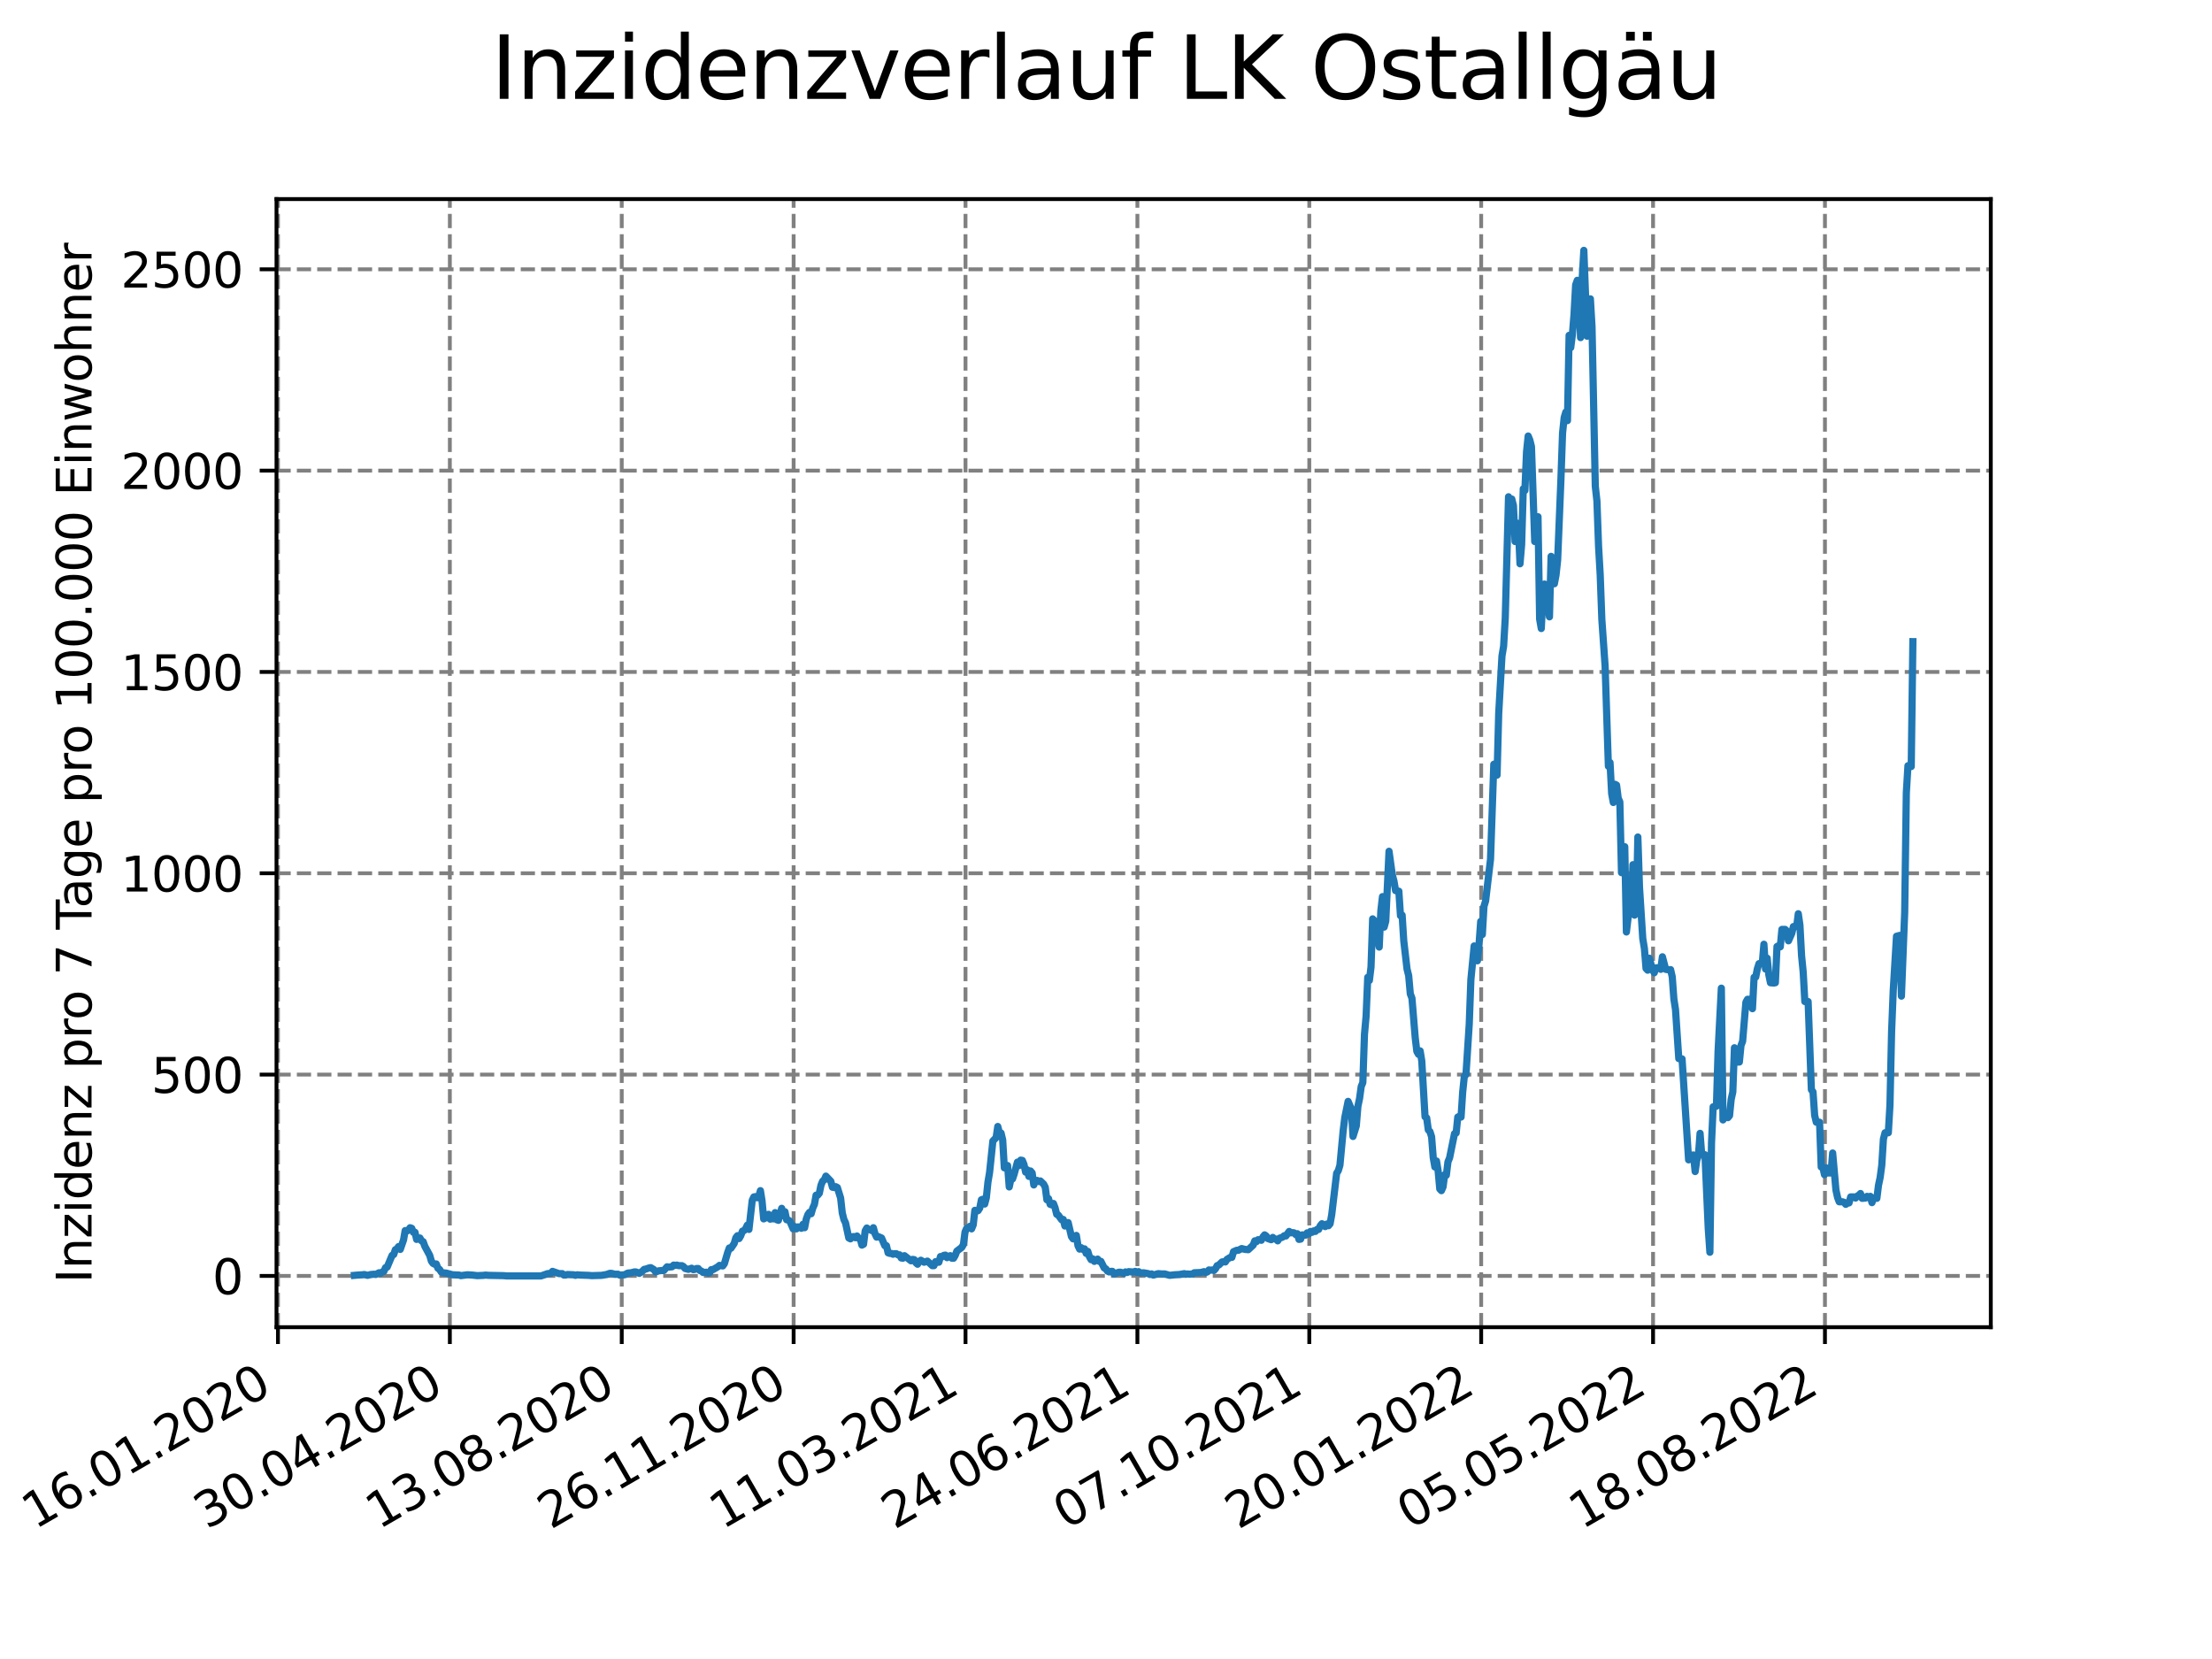 <?xml version="1.0" encoding="utf-8" standalone="no"?>
<!DOCTYPE svg PUBLIC "-//W3C//DTD SVG 1.1//EN"
  "http://www.w3.org/Graphics/SVG/1.1/DTD/svg11.dtd">
<svg xmlns:xlink="http://www.w3.org/1999/xlink" width="460.8pt" height="345.6pt" viewBox="0 0 460.8 345.6" xmlns="http://www.w3.org/2000/svg" version="1.1">
 <defs>
  <style type="text/css">*{stroke-linejoin: round; stroke-linecap: butt}</style>
 </defs>
 <g id="figure_1">
  <g id="patch_1">
   <path d="M 0 345.6 
L 460.8 345.6 
L 460.8 0 
L 0 0 
z
" style="fill: #ffffff"/>
  </g>
  <g id="axes_1">
   <g id="patch_2">
    <path d="M 57.6 276.48 
L 414.72 276.48 
L 414.72 41.472 
L 57.6 41.472 
z
" style="fill: #ffffff"/>
   </g>
   <g id="matplotlib.axis_1">
    <g id="xtick_1">
     <g id="line2d_1">
      <path d="M 57.904 276.48 
L 57.904 41.472 
" clip-path="url(#pe7fdeeff83)" style="fill: none; stroke-dasharray: 2.96,1.28; stroke-dashoffset: 0; stroke: #808080; stroke-width: 0.8"/>
     </g>
     <g id="line2d_2">
      <defs>
       <path id="m10262d4b08" d="M 0 0 
L 0 3.5 
" style="stroke: #000000; stroke-width: 0.8"/>
      </defs>
      <g>
       <use xlink:href="#m10262d4b08" x="57.904" y="276.48" style="stroke: #000000; stroke-width: 0.8"/>
      </g>
     </g>
     <g id="text_1">
      <!-- 16.01.2020 -->
      <g transform="translate(7.279 318.689) rotate(-30) scale(0.1 -0.1)">
       <defs>
        <path id="DejaVuSans-31" d="M 794 531 
L 1825 531 
L 1825 4091 
L 703 3866 
L 703 4441 
L 1819 4666 
L 2450 4666 
L 2450 531 
L 3481 531 
L 3481 0 
L 794 0 
L 794 531 
z
" transform="scale(0.016)"/>
        <path id="DejaVuSans-36" d="M 2113 2584 
Q 1688 2584 1439 2293 
Q 1191 2003 1191 1497 
Q 1191 994 1439 701 
Q 1688 409 2113 409 
Q 2538 409 2786 701 
Q 3034 994 3034 1497 
Q 3034 2003 2786 2293 
Q 2538 2584 2113 2584 
z
M 3366 4563 
L 3366 3988 
Q 3128 4100 2886 4159 
Q 2644 4219 2406 4219 
Q 1781 4219 1451 3797 
Q 1122 3375 1075 2522 
Q 1259 2794 1537 2939 
Q 1816 3084 2150 3084 
Q 2853 3084 3261 2657 
Q 3669 2231 3669 1497 
Q 3669 778 3244 343 
Q 2819 -91 2113 -91 
Q 1303 -91 875 529 
Q 447 1150 447 2328 
Q 447 3434 972 4092 
Q 1497 4750 2381 4750 
Q 2619 4750 2861 4703 
Q 3103 4656 3366 4563 
z
" transform="scale(0.016)"/>
        <path id="DejaVuSans-2e" d="M 684 794 
L 1344 794 
L 1344 0 
L 684 0 
L 684 794 
z
" transform="scale(0.016)"/>
        <path id="DejaVuSans-30" d="M 2034 4250 
Q 1547 4250 1301 3770 
Q 1056 3291 1056 2328 
Q 1056 1369 1301 889 
Q 1547 409 2034 409 
Q 2525 409 2770 889 
Q 3016 1369 3016 2328 
Q 3016 3291 2770 3770 
Q 2525 4250 2034 4250 
z
M 2034 4750 
Q 2819 4750 3233 4129 
Q 3647 3509 3647 2328 
Q 3647 1150 3233 529 
Q 2819 -91 2034 -91 
Q 1250 -91 836 529 
Q 422 1150 422 2328 
Q 422 3509 836 4129 
Q 1250 4750 2034 4750 
z
" transform="scale(0.016)"/>
        <path id="DejaVuSans-32" d="M 1228 531 
L 3431 531 
L 3431 0 
L 469 0 
L 469 531 
Q 828 903 1448 1529 
Q 2069 2156 2228 2338 
Q 2531 2678 2651 2914 
Q 2772 3150 2772 3378 
Q 2772 3750 2511 3984 
Q 2250 4219 1831 4219 
Q 1534 4219 1204 4116 
Q 875 4013 500 3803 
L 500 4441 
Q 881 4594 1212 4672 
Q 1544 4750 1819 4750 
Q 2544 4750 2975 4387 
Q 3406 4025 3406 3419 
Q 3406 3131 3298 2873 
Q 3191 2616 2906 2266 
Q 2828 2175 2409 1742 
Q 1991 1309 1228 531 
z
" transform="scale(0.016)"/>
       </defs>
       <use xlink:href="#DejaVuSans-31"/>
       <use xlink:href="#DejaVuSans-36" x="63.623"/>
       <use xlink:href="#DejaVuSans-2e" x="127.246"/>
       <use xlink:href="#DejaVuSans-30" x="159.033"/>
       <use xlink:href="#DejaVuSans-31" x="222.656"/>
       <use xlink:href="#DejaVuSans-2e" x="286.279"/>
       <use xlink:href="#DejaVuSans-32" x="318.066"/>
       <use xlink:href="#DejaVuSans-30" x="381.689"/>
       <use xlink:href="#DejaVuSans-32" x="445.312"/>
       <use xlink:href="#DejaVuSans-30" x="508.936"/>
      </g>
     </g>
    </g>
    <g id="xtick_2">
     <g id="line2d_3">
      <path d="M 93.712 276.48 
L 93.712 41.472 
" clip-path="url(#pe7fdeeff83)" style="fill: none; stroke-dasharray: 2.96,1.28; stroke-dashoffset: 0; stroke: #808080; stroke-width: 0.8"/>
     </g>
     <g id="line2d_4">
      <g>
       <use xlink:href="#m10262d4b08" x="93.712" y="276.48" style="stroke: #000000; stroke-width: 0.8"/>
      </g>
     </g>
     <g id="text_2">
      <!-- 30.04.2020 -->
      <g transform="translate(43.086 318.689) rotate(-30) scale(0.1 -0.1)">
       <defs>
        <path id="DejaVuSans-33" d="M 2597 2516 
Q 3050 2419 3304 2112 
Q 3559 1806 3559 1356 
Q 3559 666 3084 287 
Q 2609 -91 1734 -91 
Q 1441 -91 1130 -33 
Q 819 25 488 141 
L 488 750 
Q 750 597 1062 519 
Q 1375 441 1716 441 
Q 2309 441 2620 675 
Q 2931 909 2931 1356 
Q 2931 1769 2642 2001 
Q 2353 2234 1838 2234 
L 1294 2234 
L 1294 2753 
L 1863 2753 
Q 2328 2753 2575 2939 
Q 2822 3125 2822 3475 
Q 2822 3834 2567 4026 
Q 2313 4219 1838 4219 
Q 1578 4219 1281 4162 
Q 984 4106 628 3988 
L 628 4550 
Q 988 4650 1302 4700 
Q 1616 4750 1894 4750 
Q 2613 4750 3031 4423 
Q 3450 4097 3450 3541 
Q 3450 3153 3228 2886 
Q 3006 2619 2597 2516 
z
" transform="scale(0.016)"/>
        <path id="DejaVuSans-34" d="M 2419 4116 
L 825 1625 
L 2419 1625 
L 2419 4116 
z
M 2253 4666 
L 3047 4666 
L 3047 1625 
L 3713 1625 
L 3713 1100 
L 3047 1100 
L 3047 0 
L 2419 0 
L 2419 1100 
L 313 1100 
L 313 1709 
L 2253 4666 
z
" transform="scale(0.016)"/>
       </defs>
       <use xlink:href="#DejaVuSans-33"/>
       <use xlink:href="#DejaVuSans-30" x="63.623"/>
       <use xlink:href="#DejaVuSans-2e" x="127.246"/>
       <use xlink:href="#DejaVuSans-30" x="159.033"/>
       <use xlink:href="#DejaVuSans-34" x="222.656"/>
       <use xlink:href="#DejaVuSans-2e" x="286.279"/>
       <use xlink:href="#DejaVuSans-32" x="318.066"/>
       <use xlink:href="#DejaVuSans-30" x="381.689"/>
       <use xlink:href="#DejaVuSans-32" x="445.312"/>
       <use xlink:href="#DejaVuSans-30" x="508.936"/>
      </g>
     </g>
    </g>
    <g id="xtick_3">
     <g id="line2d_5">
      <path d="M 129.519 276.48 
L 129.519 41.472 
" clip-path="url(#pe7fdeeff83)" style="fill: none; stroke-dasharray: 2.96,1.28; stroke-dashoffset: 0; stroke: #808080; stroke-width: 0.8"/>
     </g>
     <g id="line2d_6">
      <g>
       <use xlink:href="#m10262d4b08" x="129.519" y="276.48" style="stroke: #000000; stroke-width: 0.8"/>
      </g>
     </g>
     <g id="text_3">
      <!-- 13.08.2020 -->
      <g transform="translate(78.894 318.689) rotate(-30) scale(0.1 -0.1)">
       <defs>
        <path id="DejaVuSans-38" d="M 2034 2216 
Q 1584 2216 1326 1975 
Q 1069 1734 1069 1313 
Q 1069 891 1326 650 
Q 1584 409 2034 409 
Q 2484 409 2743 651 
Q 3003 894 3003 1313 
Q 3003 1734 2745 1975 
Q 2488 2216 2034 2216 
z
M 1403 2484 
Q 997 2584 770 2862 
Q 544 3141 544 3541 
Q 544 4100 942 4425 
Q 1341 4750 2034 4750 
Q 2731 4750 3128 4425 
Q 3525 4100 3525 3541 
Q 3525 3141 3298 2862 
Q 3072 2584 2669 2484 
Q 3125 2378 3379 2068 
Q 3634 1759 3634 1313 
Q 3634 634 3220 271 
Q 2806 -91 2034 -91 
Q 1263 -91 848 271 
Q 434 634 434 1313 
Q 434 1759 690 2068 
Q 947 2378 1403 2484 
z
M 1172 3481 
Q 1172 3119 1398 2916 
Q 1625 2713 2034 2713 
Q 2441 2713 2670 2916 
Q 2900 3119 2900 3481 
Q 2900 3844 2670 4047 
Q 2441 4250 2034 4250 
Q 1625 4250 1398 4047 
Q 1172 3844 1172 3481 
z
" transform="scale(0.016)"/>
       </defs>
       <use xlink:href="#DejaVuSans-31"/>
       <use xlink:href="#DejaVuSans-33" x="63.623"/>
       <use xlink:href="#DejaVuSans-2e" x="127.246"/>
       <use xlink:href="#DejaVuSans-30" x="159.033"/>
       <use xlink:href="#DejaVuSans-38" x="222.656"/>
       <use xlink:href="#DejaVuSans-2e" x="286.279"/>
       <use xlink:href="#DejaVuSans-32" x="318.066"/>
       <use xlink:href="#DejaVuSans-30" x="381.689"/>
       <use xlink:href="#DejaVuSans-32" x="445.312"/>
       <use xlink:href="#DejaVuSans-30" x="508.936"/>
      </g>
     </g>
    </g>
    <g id="xtick_4">
     <g id="line2d_7">
      <path d="M 165.327 276.48 
L 165.327 41.472 
" clip-path="url(#pe7fdeeff83)" style="fill: none; stroke-dasharray: 2.96,1.28; stroke-dashoffset: 0; stroke: #808080; stroke-width: 0.8"/>
     </g>
     <g id="line2d_8">
      <g>
       <use xlink:href="#m10262d4b08" x="165.327" y="276.48" style="stroke: #000000; stroke-width: 0.8"/>
      </g>
     </g>
     <g id="text_4">
      <!-- 26.11.2020 -->
      <g transform="translate(114.701 318.689) rotate(-30) scale(0.1 -0.1)">
       <use xlink:href="#DejaVuSans-32"/>
       <use xlink:href="#DejaVuSans-36" x="63.623"/>
       <use xlink:href="#DejaVuSans-2e" x="127.246"/>
       <use xlink:href="#DejaVuSans-31" x="159.033"/>
       <use xlink:href="#DejaVuSans-31" x="222.656"/>
       <use xlink:href="#DejaVuSans-2e" x="286.279"/>
       <use xlink:href="#DejaVuSans-32" x="318.066"/>
       <use xlink:href="#DejaVuSans-30" x="381.689"/>
       <use xlink:href="#DejaVuSans-32" x="445.312"/>
       <use xlink:href="#DejaVuSans-30" x="508.936"/>
      </g>
     </g>
    </g>
    <g id="xtick_5">
     <g id="line2d_9">
      <path d="M 201.134 276.48 
L 201.134 41.472 
" clip-path="url(#pe7fdeeff83)" style="fill: none; stroke-dasharray: 2.96,1.28; stroke-dashoffset: 0; stroke: #808080; stroke-width: 0.8"/>
     </g>
     <g id="line2d_10">
      <g>
       <use xlink:href="#m10262d4b08" x="201.134" y="276.48" style="stroke: #000000; stroke-width: 0.8"/>
      </g>
     </g>
     <g id="text_5">
      <!-- 11.03.2021 -->
      <g transform="translate(150.509 318.689) rotate(-30) scale(0.1 -0.1)">
       <use xlink:href="#DejaVuSans-31"/>
       <use xlink:href="#DejaVuSans-31" x="63.623"/>
       <use xlink:href="#DejaVuSans-2e" x="127.246"/>
       <use xlink:href="#DejaVuSans-30" x="159.033"/>
       <use xlink:href="#DejaVuSans-33" x="222.656"/>
       <use xlink:href="#DejaVuSans-2e" x="286.279"/>
       <use xlink:href="#DejaVuSans-32" x="318.066"/>
       <use xlink:href="#DejaVuSans-30" x="381.689"/>
       <use xlink:href="#DejaVuSans-32" x="445.312"/>
       <use xlink:href="#DejaVuSans-31" x="508.936"/>
      </g>
     </g>
    </g>
    <g id="xtick_6">
     <g id="line2d_11">
      <path d="M 236.942 276.48 
L 236.942 41.472 
" clip-path="url(#pe7fdeeff83)" style="fill: none; stroke-dasharray: 2.96,1.28; stroke-dashoffset: 0; stroke: #808080; stroke-width: 0.8"/>
     </g>
     <g id="line2d_12">
      <g>
       <use xlink:href="#m10262d4b08" x="236.942" y="276.48" style="stroke: #000000; stroke-width: 0.8"/>
      </g>
     </g>
     <g id="text_6">
      <!-- 24.06.2021 -->
      <g transform="translate(186.316 318.689) rotate(-30) scale(0.1 -0.1)">
       <use xlink:href="#DejaVuSans-32"/>
       <use xlink:href="#DejaVuSans-34" x="63.623"/>
       <use xlink:href="#DejaVuSans-2e" x="127.246"/>
       <use xlink:href="#DejaVuSans-30" x="159.033"/>
       <use xlink:href="#DejaVuSans-36" x="222.656"/>
       <use xlink:href="#DejaVuSans-2e" x="286.279"/>
       <use xlink:href="#DejaVuSans-32" x="318.066"/>
       <use xlink:href="#DejaVuSans-30" x="381.689"/>
       <use xlink:href="#DejaVuSans-32" x="445.312"/>
       <use xlink:href="#DejaVuSans-31" x="508.936"/>
      </g>
     </g>
    </g>
    <g id="xtick_7">
     <g id="line2d_13">
      <path d="M 272.749 276.48 
L 272.749 41.472 
" clip-path="url(#pe7fdeeff83)" style="fill: none; stroke-dasharray: 2.96,1.28; stroke-dashoffset: 0; stroke: #808080; stroke-width: 0.8"/>
     </g>
     <g id="line2d_14">
      <g>
       <use xlink:href="#m10262d4b08" x="272.749" y="276.48" style="stroke: #000000; stroke-width: 0.8"/>
      </g>
     </g>
     <g id="text_7">
      <!-- 07.10.2021 -->
      <g transform="translate(222.124 318.689) rotate(-30) scale(0.1 -0.1)">
       <defs>
        <path id="DejaVuSans-37" d="M 525 4666 
L 3525 4666 
L 3525 4397 
L 1831 0 
L 1172 0 
L 2766 4134 
L 525 4134 
L 525 4666 
z
" transform="scale(0.016)"/>
       </defs>
       <use xlink:href="#DejaVuSans-30"/>
       <use xlink:href="#DejaVuSans-37" x="63.623"/>
       <use xlink:href="#DejaVuSans-2e" x="127.246"/>
       <use xlink:href="#DejaVuSans-31" x="159.033"/>
       <use xlink:href="#DejaVuSans-30" x="222.656"/>
       <use xlink:href="#DejaVuSans-2e" x="286.279"/>
       <use xlink:href="#DejaVuSans-32" x="318.066"/>
       <use xlink:href="#DejaVuSans-30" x="381.689"/>
       <use xlink:href="#DejaVuSans-32" x="445.312"/>
       <use xlink:href="#DejaVuSans-31" x="508.936"/>
      </g>
     </g>
    </g>
    <g id="xtick_8">
     <g id="line2d_15">
      <path d="M 308.556 276.48 
L 308.556 41.472 
" clip-path="url(#pe7fdeeff83)" style="fill: none; stroke-dasharray: 2.96,1.28; stroke-dashoffset: 0; stroke: #808080; stroke-width: 0.8"/>
     </g>
     <g id="line2d_16">
      <g>
       <use xlink:href="#m10262d4b08" x="308.556" y="276.48" style="stroke: #000000; stroke-width: 0.8"/>
      </g>
     </g>
     <g id="text_8">
      <!-- 20.01.2022 -->
      <g transform="translate(257.931 318.689) rotate(-30) scale(0.1 -0.1)">
       <use xlink:href="#DejaVuSans-32"/>
       <use xlink:href="#DejaVuSans-30" x="63.623"/>
       <use xlink:href="#DejaVuSans-2e" x="127.246"/>
       <use xlink:href="#DejaVuSans-30" x="159.033"/>
       <use xlink:href="#DejaVuSans-31" x="222.656"/>
       <use xlink:href="#DejaVuSans-2e" x="286.279"/>
       <use xlink:href="#DejaVuSans-32" x="318.066"/>
       <use xlink:href="#DejaVuSans-30" x="381.689"/>
       <use xlink:href="#DejaVuSans-32" x="445.312"/>
       <use xlink:href="#DejaVuSans-32" x="508.936"/>
      </g>
     </g>
    </g>
    <g id="xtick_9">
     <g id="line2d_17">
      <path d="M 344.364 276.48 
L 344.364 41.472 
" clip-path="url(#pe7fdeeff83)" style="fill: none; stroke-dasharray: 2.96,1.28; stroke-dashoffset: 0; stroke: #808080; stroke-width: 0.8"/>
     </g>
     <g id="line2d_18">
      <g>
       <use xlink:href="#m10262d4b08" x="344.364" y="276.48" style="stroke: #000000; stroke-width: 0.8"/>
      </g>
     </g>
     <g id="text_9">
      <!-- 05.05.2022 -->
      <g transform="translate(293.739 318.689) rotate(-30) scale(0.1 -0.1)">
       <defs>
        <path id="DejaVuSans-35" d="M 691 4666 
L 3169 4666 
L 3169 4134 
L 1269 4134 
L 1269 2991 
Q 1406 3038 1543 3061 
Q 1681 3084 1819 3084 
Q 2600 3084 3056 2656 
Q 3513 2228 3513 1497 
Q 3513 744 3044 326 
Q 2575 -91 1722 -91 
Q 1428 -91 1123 -41 
Q 819 9 494 109 
L 494 744 
Q 775 591 1075 516 
Q 1375 441 1709 441 
Q 2250 441 2565 725 
Q 2881 1009 2881 1497 
Q 2881 1984 2565 2268 
Q 2250 2553 1709 2553 
Q 1456 2553 1204 2497 
Q 953 2441 691 2322 
L 691 4666 
z
" transform="scale(0.016)"/>
       </defs>
       <use xlink:href="#DejaVuSans-30"/>
       <use xlink:href="#DejaVuSans-35" x="63.623"/>
       <use xlink:href="#DejaVuSans-2e" x="127.246"/>
       <use xlink:href="#DejaVuSans-30" x="159.033"/>
       <use xlink:href="#DejaVuSans-35" x="222.656"/>
       <use xlink:href="#DejaVuSans-2e" x="286.279"/>
       <use xlink:href="#DejaVuSans-32" x="318.066"/>
       <use xlink:href="#DejaVuSans-30" x="381.689"/>
       <use xlink:href="#DejaVuSans-32" x="445.312"/>
       <use xlink:href="#DejaVuSans-32" x="508.936"/>
      </g>
     </g>
    </g>
    <g id="xtick_10">
     <g id="line2d_19">
      <path d="M 380.171 276.48 
L 380.171 41.472 
" clip-path="url(#pe7fdeeff83)" style="fill: none; stroke-dasharray: 2.96,1.28; stroke-dashoffset: 0; stroke: #808080; stroke-width: 0.8"/>
     </g>
     <g id="line2d_20">
      <g>
       <use xlink:href="#m10262d4b08" x="380.171" y="276.48" style="stroke: #000000; stroke-width: 0.8"/>
      </g>
     </g>
     <g id="text_10">
      <!-- 18.08.2022 -->
      <g transform="translate(329.546 318.689) rotate(-30) scale(0.1 -0.1)">
       <use xlink:href="#DejaVuSans-31"/>
       <use xlink:href="#DejaVuSans-38" x="63.623"/>
       <use xlink:href="#DejaVuSans-2e" x="127.246"/>
       <use xlink:href="#DejaVuSans-30" x="159.033"/>
       <use xlink:href="#DejaVuSans-38" x="222.656"/>
       <use xlink:href="#DejaVuSans-2e" x="286.279"/>
       <use xlink:href="#DejaVuSans-32" x="318.066"/>
       <use xlink:href="#DejaVuSans-30" x="381.689"/>
       <use xlink:href="#DejaVuSans-32" x="445.312"/>
       <use xlink:href="#DejaVuSans-32" x="508.936"/>
      </g>
     </g>
    </g>
   </g>
   <g id="matplotlib.axis_2">
    <g id="ytick_1">
     <g id="line2d_21">
      <path d="M 57.6 265.798 
L 414.72 265.798 
" clip-path="url(#pe7fdeeff83)" style="fill: none; stroke-dasharray: 2.96,1.28; stroke-dashoffset: 0; stroke: #808080; stroke-width: 0.8"/>
     </g>
     <g id="line2d_22">
      <defs>
       <path id="m9b4d52746b" d="M 0 0 
L -3.5 0 
" style="stroke: #000000; stroke-width: 0.8"/>
      </defs>
      <g>
       <use xlink:href="#m9b4d52746b" x="57.6" y="265.798" style="stroke: #000000; stroke-width: 0.8"/>
      </g>
     </g>
     <g id="text_11">
      <!-- 0 -->
      <g transform="translate(44.237 269.597) scale(0.1 -0.1)">
       <use xlink:href="#DejaVuSans-30"/>
      </g>
     </g>
    </g>
    <g id="ytick_2">
     <g id="line2d_23">
      <path d="M 57.6 223.859 
L 414.72 223.859 
" clip-path="url(#pe7fdeeff83)" style="fill: none; stroke-dasharray: 2.96,1.28; stroke-dashoffset: 0; stroke: #808080; stroke-width: 0.8"/>
     </g>
     <g id="line2d_24">
      <g>
       <use xlink:href="#m9b4d52746b" x="57.6" y="223.859" style="stroke: #000000; stroke-width: 0.8"/>
      </g>
     </g>
     <g id="text_12">
      <!-- 500 -->
      <g transform="translate(31.512 227.658) scale(0.1 -0.1)">
       <use xlink:href="#DejaVuSans-35"/>
       <use xlink:href="#DejaVuSans-30" x="63.623"/>
       <use xlink:href="#DejaVuSans-30" x="127.246"/>
      </g>
     </g>
    </g>
    <g id="ytick_3">
     <g id="line2d_25">
      <path d="M 57.6 181.92 
L 414.72 181.92 
" clip-path="url(#pe7fdeeff83)" style="fill: none; stroke-dasharray: 2.96,1.28; stroke-dashoffset: 0; stroke: #808080; stroke-width: 0.8"/>
     </g>
     <g id="line2d_26">
      <g>
       <use xlink:href="#m9b4d52746b" x="57.6" y="181.92" style="stroke: #000000; stroke-width: 0.8"/>
      </g>
     </g>
     <g id="text_13">
      <!-- 1000 -->
      <g transform="translate(25.15 185.719) scale(0.1 -0.1)">
       <use xlink:href="#DejaVuSans-31"/>
       <use xlink:href="#DejaVuSans-30" x="63.623"/>
       <use xlink:href="#DejaVuSans-30" x="127.246"/>
       <use xlink:href="#DejaVuSans-30" x="190.869"/>
      </g>
     </g>
    </g>
    <g id="ytick_4">
     <g id="line2d_27">
      <path d="M 57.6 139.98 
L 414.72 139.98 
" clip-path="url(#pe7fdeeff83)" style="fill: none; stroke-dasharray: 2.96,1.28; stroke-dashoffset: 0; stroke: #808080; stroke-width: 0.8"/>
     </g>
     <g id="line2d_28">
      <g>
       <use xlink:href="#m9b4d52746b" x="57.6" y="139.98" style="stroke: #000000; stroke-width: 0.8"/>
      </g>
     </g>
     <g id="text_14">
      <!-- 1500 -->
      <g transform="translate(25.15 143.78) scale(0.1 -0.1)">
       <use xlink:href="#DejaVuSans-31"/>
       <use xlink:href="#DejaVuSans-35" x="63.623"/>
       <use xlink:href="#DejaVuSans-30" x="127.246"/>
       <use xlink:href="#DejaVuSans-30" x="190.869"/>
      </g>
     </g>
    </g>
    <g id="ytick_5">
     <g id="line2d_29">
      <path d="M 57.6 98.041 
L 414.72 98.041 
" clip-path="url(#pe7fdeeff83)" style="fill: none; stroke-dasharray: 2.96,1.28; stroke-dashoffset: 0; stroke: #808080; stroke-width: 0.8"/>
     </g>
     <g id="line2d_30">
      <g>
       <use xlink:href="#m9b4d52746b" x="57.6" y="98.041" style="stroke: #000000; stroke-width: 0.8"/>
      </g>
     </g>
     <g id="text_15">
      <!-- 2000 -->
      <g transform="translate(25.15 101.84) scale(0.1 -0.1)">
       <use xlink:href="#DejaVuSans-32"/>
       <use xlink:href="#DejaVuSans-30" x="63.623"/>
       <use xlink:href="#DejaVuSans-30" x="127.246"/>
       <use xlink:href="#DejaVuSans-30" x="190.869"/>
      </g>
     </g>
    </g>
    <g id="ytick_6">
     <g id="line2d_31">
      <path d="M 57.6 56.102 
L 414.72 56.102 
" clip-path="url(#pe7fdeeff83)" style="fill: none; stroke-dasharray: 2.96,1.28; stroke-dashoffset: 0; stroke: #808080; stroke-width: 0.8"/>
     </g>
     <g id="line2d_32">
      <g>
       <use xlink:href="#m9b4d52746b" x="57.6" y="56.102" style="stroke: #000000; stroke-width: 0.8"/>
      </g>
     </g>
     <g id="text_16">
      <!-- 2500 -->
      <g transform="translate(25.15 59.901) scale(0.1 -0.1)">
       <use xlink:href="#DejaVuSans-32"/>
       <use xlink:href="#DejaVuSans-35" x="63.623"/>
       <use xlink:href="#DejaVuSans-30" x="127.246"/>
       <use xlink:href="#DejaVuSans-30" x="190.869"/>
      </g>
     </g>
    </g>
    <g id="text_17">
     <!-- Inzidenz pro 7 Tage pro 100.000 Einwohner -->
     <g transform="translate(19.07 267.301) rotate(-90) scale(0.1 -0.1)">
      <defs>
       <path id="DejaVuSans-49" d="M 628 4666 
L 1259 4666 
L 1259 0 
L 628 0 
L 628 4666 
z
" transform="scale(0.016)"/>
       <path id="DejaVuSans-6e" d="M 3513 2113 
L 3513 0 
L 2938 0 
L 2938 2094 
Q 2938 2591 2744 2837 
Q 2550 3084 2163 3084 
Q 1697 3084 1428 2787 
Q 1159 2491 1159 1978 
L 1159 0 
L 581 0 
L 581 3500 
L 1159 3500 
L 1159 2956 
Q 1366 3272 1645 3428 
Q 1925 3584 2291 3584 
Q 2894 3584 3203 3211 
Q 3513 2838 3513 2113 
z
" transform="scale(0.016)"/>
       <path id="DejaVuSans-7a" d="M 353 3500 
L 3084 3500 
L 3084 2975 
L 922 459 
L 3084 459 
L 3084 0 
L 275 0 
L 275 525 
L 2438 3041 
L 353 3041 
L 353 3500 
z
" transform="scale(0.016)"/>
       <path id="DejaVuSans-69" d="M 603 3500 
L 1178 3500 
L 1178 0 
L 603 0 
L 603 3500 
z
M 603 4863 
L 1178 4863 
L 1178 4134 
L 603 4134 
L 603 4863 
z
" transform="scale(0.016)"/>
       <path id="DejaVuSans-64" d="M 2906 2969 
L 2906 4863 
L 3481 4863 
L 3481 0 
L 2906 0 
L 2906 525 
Q 2725 213 2448 61 
Q 2172 -91 1784 -91 
Q 1150 -91 751 415 
Q 353 922 353 1747 
Q 353 2572 751 3078 
Q 1150 3584 1784 3584 
Q 2172 3584 2448 3432 
Q 2725 3281 2906 2969 
z
M 947 1747 
Q 947 1113 1208 752 
Q 1469 391 1925 391 
Q 2381 391 2643 752 
Q 2906 1113 2906 1747 
Q 2906 2381 2643 2742 
Q 2381 3103 1925 3103 
Q 1469 3103 1208 2742 
Q 947 2381 947 1747 
z
" transform="scale(0.016)"/>
       <path id="DejaVuSans-65" d="M 3597 1894 
L 3597 1613 
L 953 1613 
Q 991 1019 1311 708 
Q 1631 397 2203 397 
Q 2534 397 2845 478 
Q 3156 559 3463 722 
L 3463 178 
Q 3153 47 2828 -22 
Q 2503 -91 2169 -91 
Q 1331 -91 842 396 
Q 353 884 353 1716 
Q 353 2575 817 3079 
Q 1281 3584 2069 3584 
Q 2775 3584 3186 3129 
Q 3597 2675 3597 1894 
z
M 3022 2063 
Q 3016 2534 2758 2815 
Q 2500 3097 2075 3097 
Q 1594 3097 1305 2825 
Q 1016 2553 972 2059 
L 3022 2063 
z
" transform="scale(0.016)"/>
       <path id="DejaVuSans-20" transform="scale(0.016)"/>
       <path id="DejaVuSans-70" d="M 1159 525 
L 1159 -1331 
L 581 -1331 
L 581 3500 
L 1159 3500 
L 1159 2969 
Q 1341 3281 1617 3432 
Q 1894 3584 2278 3584 
Q 2916 3584 3314 3078 
Q 3713 2572 3713 1747 
Q 3713 922 3314 415 
Q 2916 -91 2278 -91 
Q 1894 -91 1617 61 
Q 1341 213 1159 525 
z
M 3116 1747 
Q 3116 2381 2855 2742 
Q 2594 3103 2138 3103 
Q 1681 3103 1420 2742 
Q 1159 2381 1159 1747 
Q 1159 1113 1420 752 
Q 1681 391 2138 391 
Q 2594 391 2855 752 
Q 3116 1113 3116 1747 
z
" transform="scale(0.016)"/>
       <path id="DejaVuSans-72" d="M 2631 2963 
Q 2534 3019 2420 3045 
Q 2306 3072 2169 3072 
Q 1681 3072 1420 2755 
Q 1159 2438 1159 1844 
L 1159 0 
L 581 0 
L 581 3500 
L 1159 3500 
L 1159 2956 
Q 1341 3275 1631 3429 
Q 1922 3584 2338 3584 
Q 2397 3584 2469 3576 
Q 2541 3569 2628 3553 
L 2631 2963 
z
" transform="scale(0.016)"/>
       <path id="DejaVuSans-6f" d="M 1959 3097 
Q 1497 3097 1228 2736 
Q 959 2375 959 1747 
Q 959 1119 1226 758 
Q 1494 397 1959 397 
Q 2419 397 2687 759 
Q 2956 1122 2956 1747 
Q 2956 2369 2687 2733 
Q 2419 3097 1959 3097 
z
M 1959 3584 
Q 2709 3584 3137 3096 
Q 3566 2609 3566 1747 
Q 3566 888 3137 398 
Q 2709 -91 1959 -91 
Q 1206 -91 779 398 
Q 353 888 353 1747 
Q 353 2609 779 3096 
Q 1206 3584 1959 3584 
z
" transform="scale(0.016)"/>
       <path id="DejaVuSans-54" d="M -19 4666 
L 3928 4666 
L 3928 4134 
L 2272 4134 
L 2272 0 
L 1638 0 
L 1638 4134 
L -19 4134 
L -19 4666 
z
" transform="scale(0.016)"/>
       <path id="DejaVuSans-61" d="M 2194 1759 
Q 1497 1759 1228 1600 
Q 959 1441 959 1056 
Q 959 750 1161 570 
Q 1363 391 1709 391 
Q 2188 391 2477 730 
Q 2766 1069 2766 1631 
L 2766 1759 
L 2194 1759 
z
M 3341 1997 
L 3341 0 
L 2766 0 
L 2766 531 
Q 2569 213 2275 61 
Q 1981 -91 1556 -91 
Q 1019 -91 701 211 
Q 384 513 384 1019 
Q 384 1609 779 1909 
Q 1175 2209 1959 2209 
L 2766 2209 
L 2766 2266 
Q 2766 2663 2505 2880 
Q 2244 3097 1772 3097 
Q 1472 3097 1187 3025 
Q 903 2953 641 2809 
L 641 3341 
Q 956 3463 1253 3523 
Q 1550 3584 1831 3584 
Q 2591 3584 2966 3190 
Q 3341 2797 3341 1997 
z
" transform="scale(0.016)"/>
       <path id="DejaVuSans-67" d="M 2906 1791 
Q 2906 2416 2648 2759 
Q 2391 3103 1925 3103 
Q 1463 3103 1205 2759 
Q 947 2416 947 1791 
Q 947 1169 1205 825 
Q 1463 481 1925 481 
Q 2391 481 2648 825 
Q 2906 1169 2906 1791 
z
M 3481 434 
Q 3481 -459 3084 -895 
Q 2688 -1331 1869 -1331 
Q 1566 -1331 1297 -1286 
Q 1028 -1241 775 -1147 
L 775 -588 
Q 1028 -725 1275 -790 
Q 1522 -856 1778 -856 
Q 2344 -856 2625 -561 
Q 2906 -266 2906 331 
L 2906 616 
Q 2728 306 2450 153 
Q 2172 0 1784 0 
Q 1141 0 747 490 
Q 353 981 353 1791 
Q 353 2603 747 3093 
Q 1141 3584 1784 3584 
Q 2172 3584 2450 3431 
Q 2728 3278 2906 2969 
L 2906 3500 
L 3481 3500 
L 3481 434 
z
" transform="scale(0.016)"/>
       <path id="DejaVuSans-45" d="M 628 4666 
L 3578 4666 
L 3578 4134 
L 1259 4134 
L 1259 2753 
L 3481 2753 
L 3481 2222 
L 1259 2222 
L 1259 531 
L 3634 531 
L 3634 0 
L 628 0 
L 628 4666 
z
" transform="scale(0.016)"/>
       <path id="DejaVuSans-77" d="M 269 3500 
L 844 3500 
L 1563 769 
L 2278 3500 
L 2956 3500 
L 3675 769 
L 4391 3500 
L 4966 3500 
L 4050 0 
L 3372 0 
L 2619 2869 
L 1863 0 
L 1184 0 
L 269 3500 
z
" transform="scale(0.016)"/>
       <path id="DejaVuSans-68" d="M 3513 2113 
L 3513 0 
L 2938 0 
L 2938 2094 
Q 2938 2591 2744 2837 
Q 2550 3084 2163 3084 
Q 1697 3084 1428 2787 
Q 1159 2491 1159 1978 
L 1159 0 
L 581 0 
L 581 4863 
L 1159 4863 
L 1159 2956 
Q 1366 3272 1645 3428 
Q 1925 3584 2291 3584 
Q 2894 3584 3203 3211 
Q 3513 2838 3513 2113 
z
" transform="scale(0.016)"/>
      </defs>
      <use xlink:href="#DejaVuSans-49"/>
      <use xlink:href="#DejaVuSans-6e" x="29.492"/>
      <use xlink:href="#DejaVuSans-7a" x="92.871"/>
      <use xlink:href="#DejaVuSans-69" x="145.361"/>
      <use xlink:href="#DejaVuSans-64" x="173.145"/>
      <use xlink:href="#DejaVuSans-65" x="236.621"/>
      <use xlink:href="#DejaVuSans-6e" x="298.145"/>
      <use xlink:href="#DejaVuSans-7a" x="361.523"/>
      <use xlink:href="#DejaVuSans-20" x="414.014"/>
      <use xlink:href="#DejaVuSans-70" x="445.801"/>
      <use xlink:href="#DejaVuSans-72" x="509.277"/>
      <use xlink:href="#DejaVuSans-6f" x="548.141"/>
      <use xlink:href="#DejaVuSans-20" x="609.322"/>
      <use xlink:href="#DejaVuSans-37" x="641.109"/>
      <use xlink:href="#DejaVuSans-20" x="704.732"/>
      <use xlink:href="#DejaVuSans-54" x="736.52"/>
      <use xlink:href="#DejaVuSans-61" x="781.104"/>
      <use xlink:href="#DejaVuSans-67" x="842.383"/>
      <use xlink:href="#DejaVuSans-65" x="905.859"/>
      <use xlink:href="#DejaVuSans-20" x="967.383"/>
      <use xlink:href="#DejaVuSans-70" x="999.17"/>
      <use xlink:href="#DejaVuSans-72" x="1062.646"/>
      <use xlink:href="#DejaVuSans-6f" x="1101.51"/>
      <use xlink:href="#DejaVuSans-20" x="1162.691"/>
      <use xlink:href="#DejaVuSans-31" x="1194.479"/>
      <use xlink:href="#DejaVuSans-30" x="1258.102"/>
      <use xlink:href="#DejaVuSans-30" x="1321.725"/>
      <use xlink:href="#DejaVuSans-2e" x="1385.348"/>
      <use xlink:href="#DejaVuSans-30" x="1417.135"/>
      <use xlink:href="#DejaVuSans-30" x="1480.758"/>
      <use xlink:href="#DejaVuSans-30" x="1544.381"/>
      <use xlink:href="#DejaVuSans-20" x="1608.004"/>
      <use xlink:href="#DejaVuSans-45" x="1639.791"/>
      <use xlink:href="#DejaVuSans-69" x="1702.975"/>
      <use xlink:href="#DejaVuSans-6e" x="1730.758"/>
      <use xlink:href="#DejaVuSans-77" x="1794.137"/>
      <use xlink:href="#DejaVuSans-6f" x="1875.924"/>
      <use xlink:href="#DejaVuSans-68" x="1937.105"/>
      <use xlink:href="#DejaVuSans-6e" x="2000.484"/>
      <use xlink:href="#DejaVuSans-65" x="2063.863"/>
      <use xlink:href="#DejaVuSans-72" x="2125.387"/>
     </g>
    </g>
   </g>
   <g id="line2d_33">
    <path d="M 73.833 265.679 
L 74.515 265.62 
L 75.538 265.56 
L 75.879 265.501 
L 76.561 265.679 
L 77.243 265.501 
L 77.925 265.441 
L 78.266 265.501 
L 78.948 265.144 
L 79.289 265.263 
L 79.63 264.966 
L 79.971 264.847 
L 80.312 264.075 
L 80.653 263.956 
L 81.676 261.52 
L 82.017 261.342 
L 82.358 260.332 
L 82.699 260.154 
L 83.04 259.678 
L 83.381 260.273 
L 84.063 258.312 
L 84.404 256.351 
L 84.745 256.47 
L 85.087 256.233 
L 85.428 255.757 
L 85.769 255.876 
L 86.11 256.708 
L 86.451 256.708 
L 86.792 258.193 
L 87.474 257.896 
L 87.815 258.49 
L 88.156 258.668 
L 88.497 259.619 
L 89.52 261.52 
L 89.861 262.708 
L 90.202 263.184 
L 90.543 263.362 
L 90.884 263.303 
L 91.225 264.194 
L 91.566 264.431 
L 91.907 264.966 
L 92.248 265.144 
L 92.93 265.204 
L 93.612 265.382 
L 94.294 265.56 
L 95.658 265.62 
L 95.999 265.738 
L 97.363 265.56 
L 98.386 265.62 
L 99.41 265.738 
L 100.774 265.679 
L 101.115 265.62 
L 101.797 265.679 
L 104.866 265.738 
L 105.548 265.798 
L 112.709 265.798 
L 114.074 265.323 
L 114.756 265.263 
L 115.097 264.847 
L 116.461 265.323 
L 117.143 265.323 
L 117.484 265.62 
L 117.825 265.62 
L 118.166 265.501 
L 119.53 265.56 
L 119.871 265.679 
L 120.212 265.56 
L 120.894 265.62 
L 122.599 265.679 
L 123.281 265.738 
L 125.327 265.679 
L 126.35 265.501 
L 127.032 265.263 
L 127.373 265.263 
L 128.055 265.441 
L 128.738 265.441 
L 129.079 265.62 
L 130.102 265.56 
L 130.784 265.204 
L 131.466 265.144 
L 132.148 264.966 
L 132.489 264.966 
L 133.171 265.263 
L 133.853 264.788 
L 134.194 264.431 
L 134.535 264.372 
L 135.217 264.134 
L 135.558 264.075 
L 136.24 264.491 
L 136.581 264.966 
L 137.263 264.728 
L 137.945 264.669 
L 138.286 264.669 
L 138.968 263.897 
L 139.309 263.956 
L 139.991 263.897 
L 140.332 263.54 
L 140.673 263.6 
L 141.014 263.54 
L 141.355 263.659 
L 142.037 263.659 
L 142.378 263.837 
L 142.72 264.253 
L 143.402 264.431 
L 144.084 264.194 
L 144.425 264.491 
L 144.766 264.431 
L 145.107 264.253 
L 145.448 264.253 
L 145.789 264.669 
L 146.13 264.788 
L 146.471 265.085 
L 147.153 265.025 
L 147.494 265.204 
L 147.835 265.144 
L 148.176 264.491 
L 148.517 264.491 
L 149.54 263.897 
L 149.881 263.6 
L 150.563 263.718 
L 150.904 263.243 
L 151.586 260.926 
L 151.927 259.975 
L 152.268 260.035 
L 152.95 259.025 
L 153.291 257.837 
L 153.632 257.421 
L 153.973 258.015 
L 154.314 257.421 
L 154.655 256.47 
L 154.996 256.351 
L 155.337 255.936 
L 155.678 255.223 
L 156.019 256.114 
L 156.701 250.054 
L 157.043 249.341 
L 157.384 249.281 
L 157.725 249.519 
L 158.066 249.222 
L 158.407 248.034 
L 158.748 250.173 
L 159.089 253.916 
L 159.43 253.737 
L 159.771 253.084 
L 160.112 252.965 
L 160.453 253.975 
L 160.794 253.856 
L 161.135 253.916 
L 161.476 252.608 
L 161.817 254.094 
L 162.158 254.213 
L 162.84 251.717 
L 163.181 253.262 
L 163.522 252.43 
L 163.863 254.094 
L 164.204 254.153 
L 164.545 254.391 
L 165.227 255.995 
L 165.568 255.52 
L 165.909 255.995 
L 166.25 255.579 
L 166.591 255.638 
L 166.932 255.876 
L 167.273 255.044 
L 167.614 255.757 
L 167.955 253.975 
L 168.296 253.024 
L 168.637 252.549 
L 168.978 252.846 
L 169.319 251.658 
L 169.66 250.886 
L 170.001 248.984 
L 170.342 248.984 
L 170.683 248.568 
L 171.024 246.905 
L 171.365 246.073 
L 171.707 245.776 
L 172.048 245.004 
L 172.73 245.717 
L 173.071 246.073 
L 173.412 247.321 
L 173.753 247.38 
L 174.094 247.202 
L 174.435 247.38 
L 175.117 249.578 
L 175.458 252.668 
L 175.799 254.034 
L 176.14 254.747 
L 176.822 257.896 
L 177.163 258.074 
L 177.504 257.658 
L 177.845 257.599 
L 178.186 257.837 
L 178.527 257.48 
L 178.868 257.956 
L 179.209 258.074 
L 179.55 259.381 
L 179.891 259.203 
L 180.232 256.411 
L 180.573 255.817 
L 180.914 256.114 
L 181.255 256.173 
L 181.596 256.351 
L 181.937 255.757 
L 182.278 257.005 
L 182.619 257.718 
L 182.96 257.599 
L 183.642 257.896 
L 184.324 259.5 
L 184.665 259.5 
L 185.006 260.985 
L 185.347 261.104 
L 185.688 261.104 
L 186.03 261.283 
L 186.371 261.164 
L 186.712 261.164 
L 187.053 261.401 
L 187.394 261.401 
L 187.735 262.055 
L 188.076 262.114 
L 188.417 261.58 
L 189.781 262.649 
L 190.122 262.352 
L 190.463 262.411 
L 190.804 263.065 
L 191.145 263.362 
L 191.486 262.768 
L 191.827 262.53 
L 192.509 262.946 
L 193.191 262.708 
L 194.214 263.659 
L 194.555 263.659 
L 194.896 262.827 
L 195.237 262.946 
L 195.578 262.946 
L 195.919 261.758 
L 196.26 261.817 
L 196.601 261.52 
L 196.942 261.461 
L 197.283 261.995 
L 197.624 261.698 
L 197.965 261.58 
L 198.306 262.114 
L 198.647 262.114 
L 198.988 261.52 
L 199.329 260.629 
L 200.353 259.857 
L 200.694 259.263 
L 201.035 256.648 
L 201.376 255.876 
L 201.717 255.817 
L 202.058 255.46 
L 202.399 255.995 
L 202.74 255.163 
L 203.081 252.133 
L 203.422 252.311 
L 203.763 252.193 
L 204.104 251.658 
L 204.445 249.935 
L 204.786 249.816 
L 205.127 250.826 
L 205.468 249.519 
L 205.809 246.251 
L 206.15 244.231 
L 206.832 237.696 
L 207.514 236.983 
L 207.855 234.666 
L 208.196 235.973 
L 208.537 236.033 
L 208.878 237.459 
L 209.219 243.281 
L 209.56 243.221 
L 209.901 242.806 
L 210.242 247.261 
L 210.583 245.657 
L 210.924 245.598 
L 211.265 244.588 
L 211.947 242.093 
L 212.288 242.806 
L 212.629 241.677 
L 212.97 241.736 
L 213.311 242.568 
L 213.652 244.172 
L 213.993 243.697 
L 214.334 245.063 
L 214.676 243.934 
L 215.017 244.35 
L 215.358 246.846 
L 215.699 245.954 
L 216.04 245.895 
L 216.381 246.133 
L 216.722 246.014 
L 217.404 246.667 
L 217.745 247.321 
L 218.086 249.935 
L 218.427 249.697 
L 218.768 250.886 
L 219.109 251.004 
L 219.45 250.707 
L 219.791 251.598 
L 220.132 252.965 
L 220.473 253.143 
L 221.155 254.094 
L 221.496 254.034 
L 221.837 255.401 
L 222.178 255.223 
L 222.519 254.688 
L 223.201 257.599 
L 223.542 258.074 
L 223.883 257.54 
L 224.224 257.361 
L 224.565 259.5 
L 224.906 260.213 
L 225.247 259.916 
L 225.588 260.273 
L 225.929 260.154 
L 226.27 261.104 
L 226.611 260.688 
L 226.952 261.817 
L 227.293 262.411 
L 227.634 262.233 
L 227.975 262.768 
L 228.657 262.293 
L 228.999 262.768 
L 229.34 262.768 
L 230.022 264.134 
L 230.363 264.313 
L 230.704 264.788 
L 231.045 264.966 
L 231.386 264.847 
L 231.727 264.847 
L 232.068 265.382 
L 233.091 265.025 
L 233.432 265.025 
L 234.114 265.263 
L 234.455 264.966 
L 234.796 265.085 
L 235.137 264.907 
L 235.819 264.966 
L 236.16 264.966 
L 236.501 264.847 
L 236.842 265.085 
L 237.183 264.907 
L 237.524 265.204 
L 238.206 265.144 
L 239.229 265.323 
L 239.57 265.501 
L 239.911 265.382 
L 240.252 265.62 
L 241.275 265.323 
L 241.957 265.382 
L 242.639 265.382 
L 243.663 265.679 
L 244.686 265.56 
L 245.709 265.501 
L 246.732 265.323 
L 247.073 265.441 
L 247.414 265.382 
L 247.755 265.441 
L 248.437 265.382 
L 248.778 265.144 
L 250.142 265.085 
L 250.824 264.907 
L 251.165 265.085 
L 251.506 264.966 
L 251.847 264.55 
L 252.188 264.61 
L 252.529 264.55 
L 252.87 264.669 
L 253.211 264.313 
L 253.552 263.659 
L 253.893 263.54 
L 254.575 262.887 
L 254.916 262.827 
L 255.257 262.887 
L 255.598 262.352 
L 256.28 261.936 
L 256.621 261.936 
L 256.962 260.748 
L 257.644 260.451 
L 257.986 260.451 
L 258.668 260.094 
L 259.35 260.273 
L 260.032 260.332 
L 261.055 259.381 
L 261.396 258.49 
L 261.737 258.668 
L 262.078 258.253 
L 262.419 258.253 
L 262.76 258.371 
L 263.101 257.658 
L 263.442 257.243 
L 263.783 257.48 
L 264.124 258.015 
L 264.806 258.253 
L 265.147 257.777 
L 265.488 258.074 
L 265.829 258.134 
L 266.17 258.49 
L 266.511 257.956 
L 267.193 257.718 
L 267.534 257.421 
L 267.875 257.48 
L 268.557 256.53 
L 268.898 256.827 
L 269.239 256.767 
L 269.58 256.827 
L 269.921 257.183 
L 270.262 257.005 
L 270.603 258.193 
L 270.944 258.134 
L 271.285 257.243 
L 271.967 257.302 
L 272.309 256.827 
L 272.65 257.064 
L 272.991 256.53 
L 273.332 256.708 
L 273.673 256.411 
L 274.014 256.53 
L 274.355 256.114 
L 274.696 256.114 
L 275.037 255.341 
L 275.378 254.926 
L 275.719 255.104 
L 276.06 255.52 
L 276.401 254.985 
L 276.742 255.341 
L 277.083 254.926 
L 277.424 253.024 
L 278.447 244.41 
L 278.788 243.875 
L 279.129 242.746 
L 279.811 235.498 
L 280.152 232.765 
L 280.834 229.438 
L 281.516 231.042 
L 281.857 236.746 
L 282.539 234.547 
L 282.88 230.448 
L 283.221 228.844 
L 283.562 226.349 
L 283.903 225.517 
L 284.244 215.476 
L 284.585 211.674 
L 284.926 203.594 
L 285.267 204.248 
L 285.608 201.455 
L 285.949 191.415 
L 286.29 191.771 
L 286.632 195.217 
L 286.973 195.217 
L 287.314 197.296 
L 287.655 189.751 
L 287.996 186.781 
L 288.337 193.138 
L 288.678 191.89 
L 289.36 177.334 
L 290.042 182.265 
L 290.383 183.513 
L 290.724 185.533 
L 291.406 185.652 
L 291.747 190.761 
L 292.088 190.642 
L 292.429 195.989 
L 293.111 201.871 
L 293.452 203.238 
L 293.793 207.04 
L 294.134 207.931 
L 294.816 216.189 
L 295.157 219.041 
L 295.498 219.635 
L 295.839 218.922 
L 296.18 221.002 
L 296.862 232.646 
L 297.203 232.884 
L 297.544 235.379 
L 297.885 235.736 
L 298.226 236.805 
L 298.567 241.142 
L 298.908 243.103 
L 299.249 241.855 
L 299.59 243.934 
L 299.931 247.677 
L 300.272 248.034 
L 300.613 247.261 
L 300.954 244.707 
L 301.296 244.826 
L 301.637 242.033 
L 301.978 241.201 
L 303.001 236.151 
L 303.342 236.033 
L 303.683 232.706 
L 304.024 232.527 
L 304.365 232.706 
L 304.706 227.477 
L 305.047 224.21 
L 305.388 223.853 
L 306.07 213.337 
L 306.411 204.069 
L 307.093 197.059 
L 307.434 200.089 
L 307.775 200.148 
L 308.116 196.643 
L 308.457 191.949 
L 308.798 194.682 
L 309.139 188.801 
L 309.48 187.672 
L 310.503 178.998 
L 311.185 159.214 
L 311.526 159.095 
L 311.867 161.471 
L 312.208 148.638 
L 312.89 136.637 
L 313.231 134.617 
L 313.572 128.736 
L 314.254 103.486 
L 314.595 106.872 
L 314.936 103.961 
L 315.277 105.327 
L 315.619 112.813 
L 315.96 108.952 
L 316.301 109.605 
L 316.642 117.447 
L 316.983 113.467 
L 317.324 101.822 
L 317.665 102.179 
L 318.006 94.099 
L 318.347 90.831 
L 318.688 91.663 
L 319.029 93.029 
L 319.711 112.813 
L 320.052 109.664 
L 320.393 107.644 
L 320.734 128.973 
L 321.075 130.934 
L 321.416 124.339 
L 321.757 121.666 
L 322.098 126.894 
L 322.439 126.121 
L 322.78 128.498 
L 323.121 115.903 
L 323.462 118.339 
L 323.803 121.606 
L 324.144 119.824 
L 324.485 116.675 
L 325.167 99.921 
L 325.508 90.237 
L 325.849 86.969 
L 326.19 85.84 
L 326.531 87.623 
L 326.872 69.859 
L 327.213 72.413 
L 327.554 69.74 
L 327.895 65.522 
L 328.236 59.343 
L 328.577 58.392 
L 328.918 61.066 
L 329.259 70.334 
L 329.6 57.977 
L 329.942 52.154 
L 330.624 70.037 
L 330.965 65.046 
L 331.306 62.254 
L 331.647 68.076 
L 332.329 101.287 
L 332.67 104.377 
L 333.011 113.823 
L 333.352 119.764 
L 333.693 129.033 
L 334.375 138.776 
L 335.057 159.63 
L 335.398 158.857 
L 335.739 165.333 
L 336.08 167.175 
L 336.421 163.372 
L 336.762 163.551 
L 337.103 166.284 
L 337.444 167.056 
L 337.785 181.79 
L 338.126 176.384 
L 338.467 176.384 
L 338.808 194.148 
L 339.49 188.444 
L 339.831 189.811 
L 340.172 180.126 
L 340.513 190.642 
L 340.854 190.286 
L 341.195 174.364 
L 341.536 184.82 
L 342.218 195.514 
L 342.559 197.593 
L 342.9 201.752 
L 343.241 202.109 
L 343.582 199.613 
L 344.265 202.049 
L 344.606 202.643 
L 344.947 201.633 
L 345.629 201.574 
L 345.97 201.93 
L 346.311 199.316 
L 346.993 201.93 
L 347.675 202.049 
L 348.016 201.99 
L 348.357 203.475 
L 348.698 208.109 
L 349.039 210.308 
L 349.721 220.526 
L 350.403 220.586 
L 351.767 241.617 
L 352.108 240.667 
L 352.79 240.607 
L 353.131 244.053 
L 353.472 241.677 
L 353.813 240.726 
L 354.154 236.092 
L 354.495 240.489 
L 355.177 240.548 
L 355.859 255.936 
L 356.2 260.867 
L 356.541 238.053 
L 356.882 230.567 
L 357.564 230.448 
L 357.905 219.041 
L 358.588 205.852 
L 358.929 233.3 
L 359.27 232.706 
L 359.952 232.824 
L 360.293 232.409 
L 360.634 229.022 
L 360.975 227.477 
L 361.316 218.269 
L 361.657 221.239 
L 362.339 221.239 
L 362.68 217.793 
L 363.021 216.902 
L 363.703 208.763 
L 364.044 208.169 
L 364.726 208.169 
L 365.067 210.129 
L 365.408 203.594 
L 365.749 203.535 
L 366.09 201.812 
L 366.431 200.742 
L 367.113 200.683 
L 367.454 196.702 
L 367.795 201.871 
L 368.136 199.613 
L 368.477 203.059 
L 368.818 204.723 
L 369.5 204.782 
L 369.841 204.723 
L 370.182 197.178 
L 370.523 196.999 
L 370.864 197.237 
L 371.205 193.613 
L 371.887 193.613 
L 372.228 193.969 
L 372.569 195.989 
L 373.252 194.445 
L 373.593 193.019 
L 374.275 193.019 
L 374.616 190.345 
L 374.957 192.722 
L 375.298 199.079 
L 375.639 202.525 
L 375.98 208.644 
L 376.662 208.644 
L 377.344 227.002 
L 377.685 227.477 
L 378.026 232.349 
L 378.367 233.775 
L 379.049 233.775 
L 379.39 243.103 
L 379.731 243.162 
L 380.072 244.707 
L 380.413 243.281 
L 380.754 244.35 
L 381.436 244.35 
L 381.777 240.191 
L 382.459 247.915 
L 382.8 249.46 
L 383.141 250.351 
L 383.823 250.351 
L 384.164 250.47 
L 384.505 250.886 
L 384.846 250.648 
L 385.187 250.588 
L 385.528 249.341 
L 386.21 249.341 
L 386.551 249.578 
L 386.892 249.163 
L 387.233 248.984 
L 387.575 248.628 
L 387.916 249.638 
L 388.598 249.578 
L 388.939 249.222 
L 389.28 249.519 
L 389.621 249.222 
L 389.962 250.529 
L 390.303 249.578 
L 390.985 249.638 
L 391.326 246.905 
L 391.667 245.301 
L 392.008 242.746 
L 392.349 237.28 
L 392.69 235.973 
L 393.372 235.973 
L 393.713 230.21 
L 394.054 214.942 
L 394.395 206.327 
L 395.077 195.039 
L 395.759 194.861 
L 396.1 207.515 
L 396.782 190.048 
L 397.123 165.155 
L 397.464 159.511 
L 398.146 159.689 
L 398.487 133.667 
L 398.487 133.667 
" clip-path="url(#pe7fdeeff83)" style="fill: none; stroke: #1f77b4; stroke-width: 1.5; stroke-linecap: square"/>
   </g>
   <g id="patch_3">
    <path d="M 57.6 276.48 
L 57.6 41.472 
" style="fill: none; stroke: #000000; stroke-width: 0.8; stroke-linejoin: miter; stroke-linecap: square"/>
   </g>
   <g id="patch_4">
    <path d="M 414.72 276.48 
L 414.72 41.472 
" style="fill: none; stroke: #000000; stroke-width: 0.8; stroke-linejoin: miter; stroke-linecap: square"/>
   </g>
   <g id="patch_5">
    <path d="M 57.6 276.48 
L 414.72 276.48 
" style="fill: none; stroke: #000000; stroke-width: 0.8; stroke-linejoin: miter; stroke-linecap: square"/>
   </g>
   <g id="patch_6">
    <path d="M 57.6 41.472 
L 414.72 41.472 
" style="fill: none; stroke: #000000; stroke-width: 0.8; stroke-linejoin: miter; stroke-linecap: square"/>
   </g>
  </g>
  <g id="text_18">
   <!-- Inzidenzverlauf LK Ostallgäu -->
   <g transform="translate(102.299 20.589) scale(0.18 -0.18)">
    <defs>
     <path id="DejaVuSans-76" d="M 191 3500 
L 800 3500 
L 1894 563 
L 2988 3500 
L 3597 3500 
L 2284 0 
L 1503 0 
L 191 3500 
z
" transform="scale(0.016)"/>
     <path id="DejaVuSans-6c" d="M 603 4863 
L 1178 4863 
L 1178 0 
L 603 0 
L 603 4863 
z
" transform="scale(0.016)"/>
     <path id="DejaVuSans-75" d="M 544 1381 
L 544 3500 
L 1119 3500 
L 1119 1403 
Q 1119 906 1312 657 
Q 1506 409 1894 409 
Q 2359 409 2629 706 
Q 2900 1003 2900 1516 
L 2900 3500 
L 3475 3500 
L 3475 0 
L 2900 0 
L 2900 538 
Q 2691 219 2414 64 
Q 2138 -91 1772 -91 
Q 1169 -91 856 284 
Q 544 659 544 1381 
z
M 1991 3584 
L 1991 3584 
z
" transform="scale(0.016)"/>
     <path id="DejaVuSans-66" d="M 2375 4863 
L 2375 4384 
L 1825 4384 
Q 1516 4384 1395 4259 
Q 1275 4134 1275 3809 
L 1275 3500 
L 2222 3500 
L 2222 3053 
L 1275 3053 
L 1275 0 
L 697 0 
L 697 3053 
L 147 3053 
L 147 3500 
L 697 3500 
L 697 3744 
Q 697 4328 969 4595 
Q 1241 4863 1831 4863 
L 2375 4863 
z
" transform="scale(0.016)"/>
     <path id="DejaVuSans-4c" d="M 628 4666 
L 1259 4666 
L 1259 531 
L 3531 531 
L 3531 0 
L 628 0 
L 628 4666 
z
" transform="scale(0.016)"/>
     <path id="DejaVuSans-4b" d="M 628 4666 
L 1259 4666 
L 1259 2694 
L 3353 4666 
L 4166 4666 
L 1850 2491 
L 4331 0 
L 3500 0 
L 1259 2247 
L 1259 0 
L 628 0 
L 628 4666 
z
" transform="scale(0.016)"/>
     <path id="DejaVuSans-4f" d="M 2522 4238 
Q 1834 4238 1429 3725 
Q 1025 3213 1025 2328 
Q 1025 1447 1429 934 
Q 1834 422 2522 422 
Q 3209 422 3611 934 
Q 4013 1447 4013 2328 
Q 4013 3213 3611 3725 
Q 3209 4238 2522 4238 
z
M 2522 4750 
Q 3503 4750 4090 4092 
Q 4678 3434 4678 2328 
Q 4678 1225 4090 567 
Q 3503 -91 2522 -91 
Q 1538 -91 948 565 
Q 359 1222 359 2328 
Q 359 3434 948 4092 
Q 1538 4750 2522 4750 
z
" transform="scale(0.016)"/>
     <path id="DejaVuSans-73" d="M 2834 3397 
L 2834 2853 
Q 2591 2978 2328 3040 
Q 2066 3103 1784 3103 
Q 1356 3103 1142 2972 
Q 928 2841 928 2578 
Q 928 2378 1081 2264 
Q 1234 2150 1697 2047 
L 1894 2003 
Q 2506 1872 2764 1633 
Q 3022 1394 3022 966 
Q 3022 478 2636 193 
Q 2250 -91 1575 -91 
Q 1294 -91 989 -36 
Q 684 19 347 128 
L 347 722 
Q 666 556 975 473 
Q 1284 391 1588 391 
Q 1994 391 2212 530 
Q 2431 669 2431 922 
Q 2431 1156 2273 1281 
Q 2116 1406 1581 1522 
L 1381 1569 
Q 847 1681 609 1914 
Q 372 2147 372 2553 
Q 372 3047 722 3315 
Q 1072 3584 1716 3584 
Q 2034 3584 2315 3537 
Q 2597 3491 2834 3397 
z
" transform="scale(0.016)"/>
     <path id="DejaVuSans-74" d="M 1172 4494 
L 1172 3500 
L 2356 3500 
L 2356 3053 
L 1172 3053 
L 1172 1153 
Q 1172 725 1289 603 
Q 1406 481 1766 481 
L 2356 481 
L 2356 0 
L 1766 0 
Q 1100 0 847 248 
Q 594 497 594 1153 
L 594 3053 
L 172 3053 
L 172 3500 
L 594 3500 
L 594 4494 
L 1172 4494 
z
" transform="scale(0.016)"/>
     <path id="DejaVuSans-e4" d="M 2194 1759 
Q 1497 1759 1228 1600 
Q 959 1441 959 1056 
Q 959 750 1161 570 
Q 1363 391 1709 391 
Q 2188 391 2477 730 
Q 2766 1069 2766 1631 
L 2766 1759 
L 2194 1759 
z
M 3341 1997 
L 3341 0 
L 2766 0 
L 2766 531 
Q 2569 213 2275 61 
Q 1981 -91 1556 -91 
Q 1019 -91 701 211 
Q 384 513 384 1019 
Q 384 1609 779 1909 
Q 1175 2209 1959 2209 
L 2766 2209 
L 2766 2266 
Q 2766 2663 2505 2880 
Q 2244 3097 1772 3097 
Q 1472 3097 1187 3025 
Q 903 2953 641 2809 
L 641 3341 
Q 956 3463 1253 3523 
Q 1550 3584 1831 3584 
Q 2591 3584 2966 3190 
Q 3341 2797 3341 1997 
z
M 2150 4850 
L 2784 4850 
L 2784 4219 
L 2150 4219 
L 2150 4850 
z
M 928 4850 
L 1562 4850 
L 1562 4219 
L 928 4219 
L 928 4850 
z
" transform="scale(0.016)"/>
    </defs>
    <use xlink:href="#DejaVuSans-49"/>
    <use xlink:href="#DejaVuSans-6e" x="29.492"/>
    <use xlink:href="#DejaVuSans-7a" x="92.871"/>
    <use xlink:href="#DejaVuSans-69" x="145.361"/>
    <use xlink:href="#DejaVuSans-64" x="173.145"/>
    <use xlink:href="#DejaVuSans-65" x="236.621"/>
    <use xlink:href="#DejaVuSans-6e" x="298.145"/>
    <use xlink:href="#DejaVuSans-7a" x="361.523"/>
    <use xlink:href="#DejaVuSans-76" x="414.014"/>
    <use xlink:href="#DejaVuSans-65" x="473.193"/>
    <use xlink:href="#DejaVuSans-72" x="534.717"/>
    <use xlink:href="#DejaVuSans-6c" x="575.83"/>
    <use xlink:href="#DejaVuSans-61" x="603.613"/>
    <use xlink:href="#DejaVuSans-75" x="664.893"/>
    <use xlink:href="#DejaVuSans-66" x="728.271"/>
    <use xlink:href="#DejaVuSans-20" x="763.477"/>
    <use xlink:href="#DejaVuSans-4c" x="795.264"/>
    <use xlink:href="#DejaVuSans-4b" x="850.977"/>
    <use xlink:href="#DejaVuSans-20" x="916.553"/>
    <use xlink:href="#DejaVuSans-4f" x="948.34"/>
    <use xlink:href="#DejaVuSans-73" x="1027.051"/>
    <use xlink:href="#DejaVuSans-74" x="1079.15"/>
    <use xlink:href="#DejaVuSans-61" x="1118.359"/>
    <use xlink:href="#DejaVuSans-6c" x="1179.639"/>
    <use xlink:href="#DejaVuSans-6c" x="1207.422"/>
    <use xlink:href="#DejaVuSans-67" x="1235.205"/>
    <use xlink:href="#DejaVuSans-e4" x="1298.682"/>
    <use xlink:href="#DejaVuSans-75" x="1359.961"/>
   </g>
  </g>
 </g>
 <defs>
  <clipPath id="pe7fdeeff83">
   <rect x="57.6" y="41.472" width="357.12" height="235.008"/>
  </clipPath>
 </defs>
</svg>
